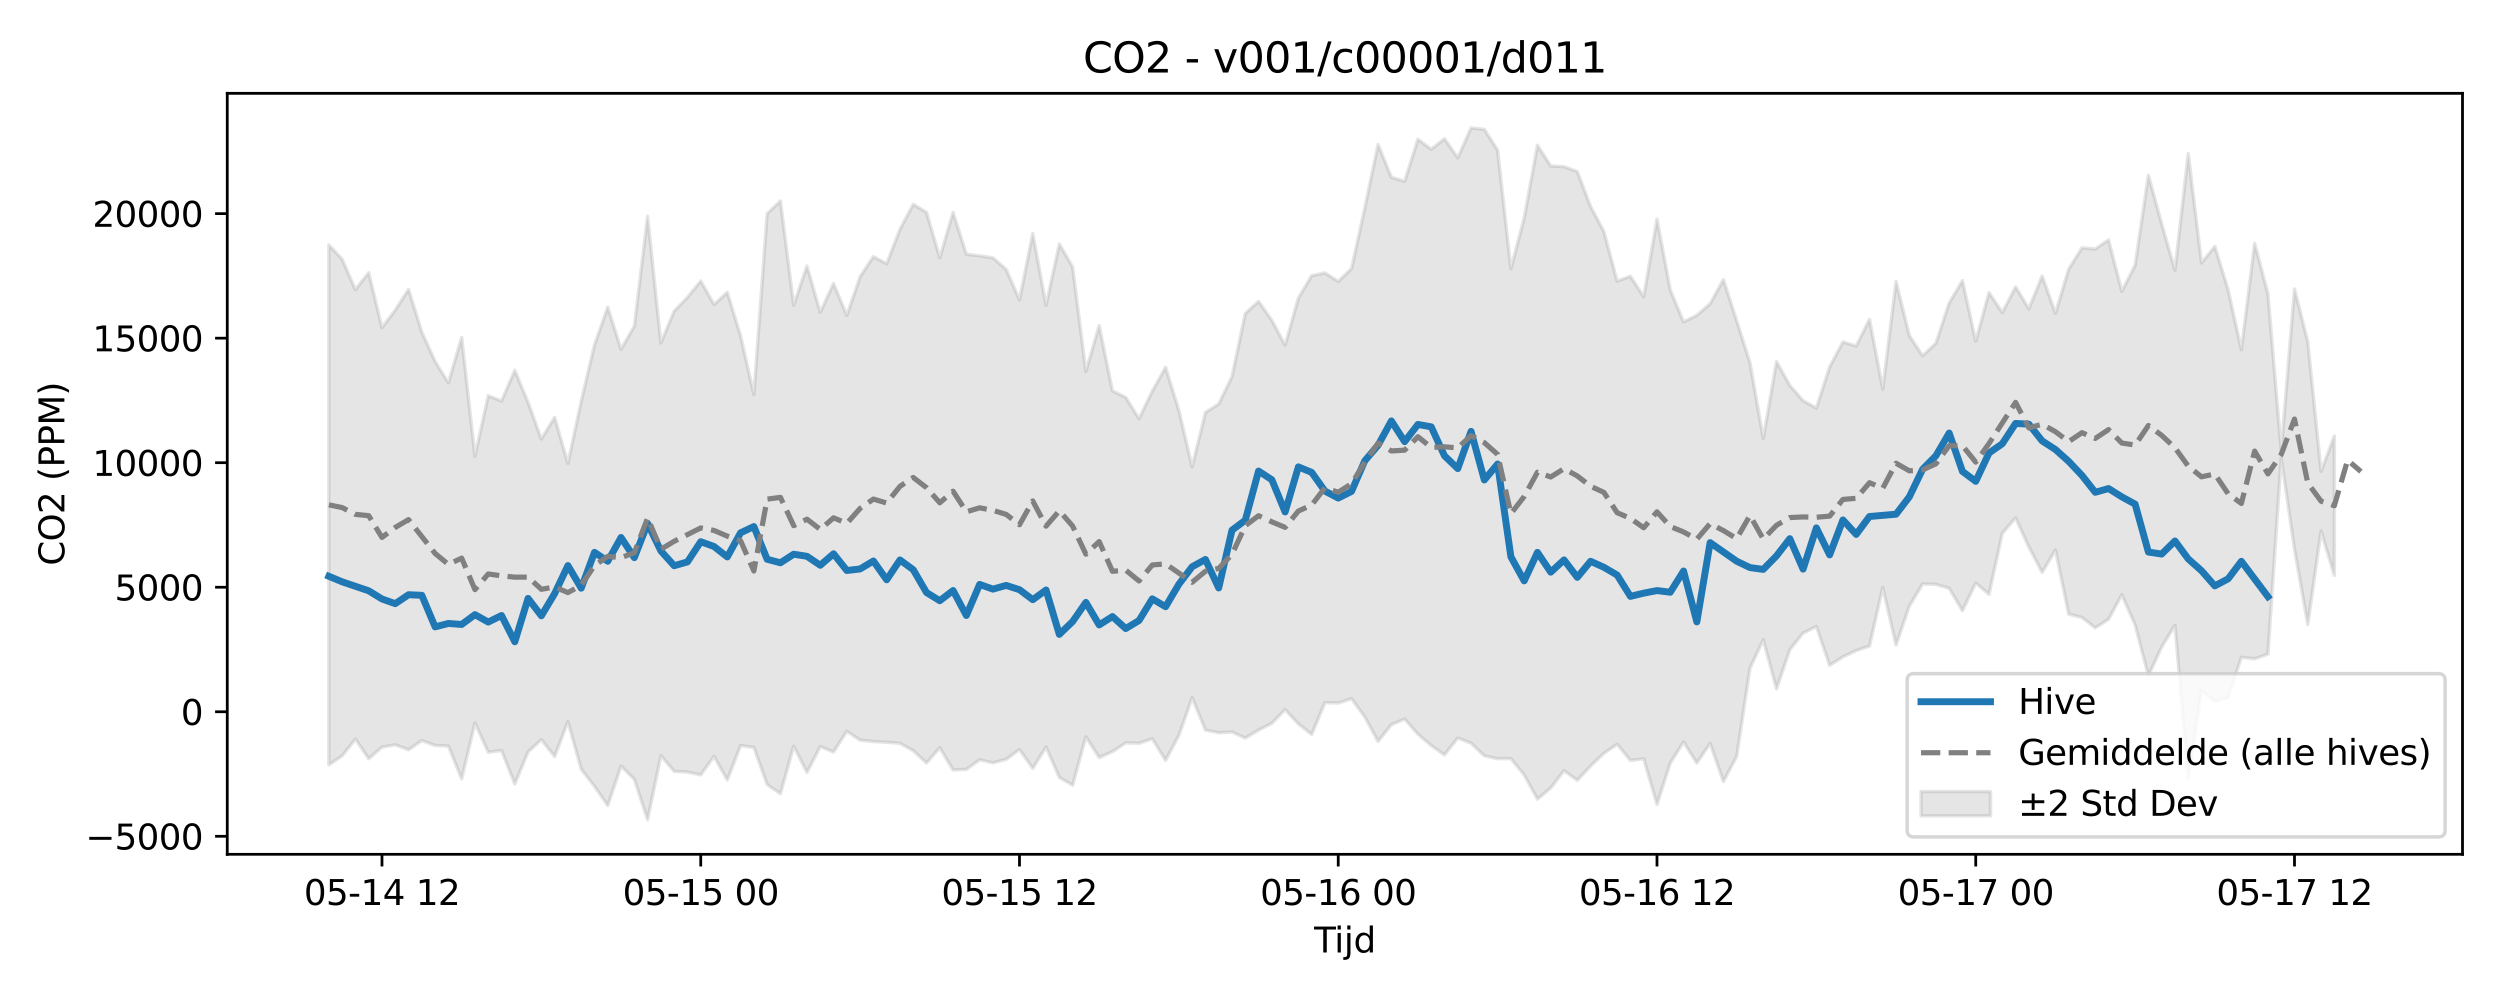 <?xml version="1.0" encoding="utf-8" standalone="no"?>
<!DOCTYPE svg PUBLIC "-//W3C//DTD SVG 1.1//EN"
  "http://www.w3.org/Graphics/SVG/1.1/DTD/svg11.dtd">
<svg xmlns:xlink="http://www.w3.org/1999/xlink" width="720pt" height="288pt" viewBox="0 0 720 288" xmlns="http://www.w3.org/2000/svg" version="1.1">
 <defs>
  <style type="text/css">*{stroke-linejoin: round; stroke-linecap: butt}</style>
 </defs>
 <g id="figure_1">
  <g id="patch_1">
   <path d="M 0 288 
L 720 288 
L 720 0 
L 0 0 
z
" style="fill: #ffffff"/>
  </g>
  <g id="axes_1">
   <g id="patch_2">
    <path d="M 65.45 246.04 
L 709.2 246.04 
L 709.2 26.88 
L 65.45 26.88 
z
" style="fill: #ffffff"/>
   </g>
   <g id="FillBetweenPolyCollection_1">
    <defs>
     <path id="m5738d45dfb" d="M 94.711 -217.484 
L 94.711 -67.719 
L 98.536 -70.3 
L 102.361 -75.153 
L 106.186 -69.49 
L 110.011 -72.833 
L 113.836 -73.496 
L 117.661 -72.071 
L 121.486 -74.712 
L 125.311 -73.316 
L 129.136 -73.139 
L 132.962 -63.67 
L 136.787 -79.808 
L 140.612 -71.37 
L 144.437 -71.847 
L 148.262 -62.222 
L 152.087 -71.43 
L 155.912 -75.004 
L 159.737 -70.126 
L 163.562 -80.148 
L 167.387 -66.465 
L 171.212 -61.518 
L 175.037 -56.016 
L 178.862 -67.358 
L 182.687 -63.566 
L 186.512 -51.922 
L 190.337 -70.375 
L 194.162 -65.839 
L 197.987 -65.643 
L 201.812 -64.826 
L 205.637 -70.174 
L 209.462 -63.376 
L 213.287 -73.263 
L 217.112 -72.746 
L 220.937 -62.05 
L 224.762 -59.396 
L 228.587 -73.09 
L 232.412 -65.553 
L 236.237 -72.99 
L 240.062 -71.408 
L 243.887 -77.386 
L 247.712 -74.839 
L 251.537 -74.431 
L 255.362 -74.228 
L 259.187 -73.925 
L 263.012 -71.822 
L 266.837 -68.265 
L 270.662 -72.653 
L 274.487 -66.238 
L 278.312 -66.418 
L 282.137 -69.169 
L 285.962 -68.306 
L 289.787 -69.302 
L 293.612 -72.132 
L 297.437 -66.703 
L 301.262 -72.861 
L 305.087 -64.097 
L 308.912 -61.862 
L 312.737 -75.792 
L 316.562 -69.828 
L 320.387 -71.517 
L 324.212 -74.045 
L 328.037 -73.94 
L 331.862 -75.235 
L 335.687 -69.012 
L 339.512 -76.202 
L 343.337 -87.072 
L 347.162 -77.752 
L 350.987 -76.963 
L 354.812 -77.187 
L 358.637 -75.434 
L 362.462 -77.743 
L 366.287 -79.683 
L 370.112 -83.624 
L 373.937 -79.524 
L 377.762 -76.484 
L 381.587 -85.646 
L 385.412 -85.521 
L 389.238 -86.777 
L 393.063 -81.529 
L 396.888 -74.449 
L 400.713 -79.289 
L 404.538 -80.915 
L 408.363 -76.555 
L 412.188 -73.286 
L 416.013 -70.595 
L 419.838 -75.454 
L 423.663 -73.965 
L 427.488 -70.311 
L 431.313 -69.505 
L 435.138 -69.524 
L 438.963 -64.808 
L 442.788 -57.842 
L 446.613 -61.063 
L 450.438 -66.044 
L 454.263 -63.276 
L 458.088 -67.404 
L 461.913 -71.04 
L 465.738 -73.646 
L 469.563 -68.979 
L 473.388 -69.474 
L 477.213 -56.308 
L 481.038 -68.233 
L 484.863 -74.312 
L 488.688 -68.246 
L 492.513 -73.902 
L 496.338 -62.924 
L 500.163 -70.121 
L 503.988 -95.517 
L 507.813 -103.771 
L 511.638 -89.599 
L 515.463 -100.86 
L 519.288 -105.647 
L 523.113 -107.594 
L 526.938 -96.389 
L 530.763 -98.827 
L 534.588 -100.634 
L 538.413 -101.928 
L 542.238 -118.801 
L 546.063 -102.253 
L 549.888 -113.442 
L 553.713 -119.812 
L 557.538 -119.701 
L 561.363 -118.579 
L 565.188 -112.114 
L 569.013 -120.1 
L 572.838 -116.815 
L 576.663 -134.402 
L 580.488 -138.836 
L 584.313 -130.461 
L 588.138 -123.151 
L 591.963 -129.571 
L 595.788 -111.133 
L 599.613 -110.174 
L 603.438 -107.184 
L 607.263 -109.648 
L 611.088 -116.718 
L 614.913 -108.03 
L 618.738 -93.376 
L 622.563 -101.662 
L 626.388 -107.893 
L 630.213 -63.744 
L 634.038 -89.079 
L 637.863 -85.968 
L 641.688 -87.015 
L 645.514 -98.702 
L 649.339 -98.279 
L 653.164 -99.632 
L 656.989 -156.094 
L 660.814 -129.819 
L 664.639 -108.152 
L 668.464 -135.073 
L 672.289 -122.275 
L 672.289 -162.425 
L 672.289 -162.425 
L 668.464 -152.25 
L 664.639 -189.584 
L 660.814 -204.785 
L 656.989 -158.123 
L 653.164 -203.417 
L 649.339 -217.888 
L 645.514 -187.303 
L 641.688 -204.616 
L 637.863 -217.02 
L 634.038 -212.27 
L 630.213 -243.749 
L 626.388 -210.196 
L 622.563 -223.555 
L 618.738 -237.526 
L 614.913 -211.611 
L 611.088 -204.088 
L 607.263 -218.904 
L 603.438 -216.289 
L 599.613 -216.607 
L 595.788 -210.497 
L 591.963 -197.783 
L 588.138 -208.51 
L 584.313 -199.062 
L 580.488 -205.387 
L 576.663 -197.98 
L 572.838 -203.743 
L 569.013 -189.713 
L 565.188 -207.173 
L 561.363 -200.736 
L 557.538 -189.141 
L 553.713 -185.522 
L 549.888 -191.37 
L 546.063 -206.918 
L 542.238 -175.982 
L 538.413 -196.033 
L 534.588 -188.337 
L 530.763 -189.512 
L 526.938 -182.314 
L 523.113 -170.478 
L 519.288 -172.599 
L 515.463 -177.018 
L 511.638 -183.851 
L 507.813 -161.713 
L 503.988 -183.57 
L 500.163 -195.626 
L 496.338 -207.461 
L 492.513 -200.502 
L 488.688 -197.186 
L 484.863 -195.291 
L 481.038 -204.503 
L 477.213 -224.881 
L 473.388 -202.535 
L 469.563 -208.434 
L 465.738 -207.035 
L 461.913 -221.353 
L 458.088 -228.522 
L 454.263 -238.578 
L 450.438 -239.986 
L 446.613 -240.192 
L 442.788 -246.159 
L 438.963 -225.201 
L 435.138 -210.596 
L 431.313 -244.747 
L 427.488 -250.734 
L 423.663 -251.158 
L 419.838 -242.551 
L 416.013 -248.047 
L 412.188 -244.994 
L 408.363 -247.901 
L 404.538 -235.784 
L 400.713 -236.961 
L 396.888 -246.359 
L 393.063 -228.104 
L 389.238 -210.613 
L 385.412 -206.952 
L 381.587 -209.394 
L 377.762 -208.617 
L 373.937 -202.129 
L 370.112 -188.618 
L 366.287 -195.745 
L 362.462 -201.209 
L 358.637 -197.718 
L 354.812 -179.487 
L 350.987 -171.655 
L 347.162 -169.2 
L 343.337 -153.536 
L 339.512 -169.801 
L 335.687 -182.22 
L 331.862 -175.342 
L 328.037 -167.423 
L 324.212 -173.556 
L 320.387 -175.422 
L 316.562 -194.235 
L 312.737 -181.004 
L 308.912 -211.136 
L 305.087 -217.717 
L 301.262 -200.076 
L 297.437 -220.736 
L 293.612 -201.631 
L 289.787 -210.402 
L 285.962 -213.745 
L 282.137 -214.321 
L 278.312 -214.778 
L 274.487 -226.817 
L 270.662 -213.743 
L 266.837 -226.844 
L 263.012 -229.158 
L 259.187 -221.926 
L 255.362 -212.033 
L 251.537 -214.105 
L 247.712 -208.302 
L 243.887 -197.178 
L 240.062 -206.328 
L 236.237 -198.048 
L 232.412 -211.383 
L 228.587 -200.125 
L 224.762 -230.116 
L 220.937 -226.444 
L 217.112 -174.367 
L 213.287 -191.289 
L 209.462 -203.805 
L 205.637 -200.29 
L 201.812 -207.072 
L 197.987 -202.358 
L 194.162 -198.39 
L 190.337 -189.245 
L 186.512 -225.744 
L 182.687 -194.085 
L 178.862 -187.406 
L 175.037 -199.525 
L 171.212 -188.665 
L 167.387 -172.435 
L 163.562 -154.523 
L 159.737 -167.793 
L 155.912 -161.553 
L 152.087 -172.149 
L 148.262 -181.331 
L 144.437 -172.491 
L 140.612 -174.036 
L 136.787 -156.578 
L 132.962 -190.845 
L 129.136 -177.748 
L 125.311 -183.89 
L 121.486 -192.369 
L 117.661 -204.636 
L 113.836 -198.715 
L 110.011 -193.614 
L 106.186 -209.475 
L 102.361 -204.58 
L 98.536 -213.331 
L 94.711 -217.484 
z
" style="stroke: #808080; stroke-opacity: 0.2"/>
    </defs>
    <g clip-path="url(#p4e505023a9)">
     <use xlink:href="#m5738d45dfb" x="0" y="288" style="fill: #808080; fill-opacity: 0.2; stroke: #808080; stroke-opacity: 0.2"/>
    </g>
   </g>
   <g id="matplotlib.axis_1">
    <g id="xtick_1">
     <g id="line2d_1">
      <defs>
       <path id="m6d767b3d61" d="M 0 0 
L 0 3.5 
" style="stroke: #000000; stroke-width: 0.8"/>
      </defs>
      <g>
       <use xlink:href="#m6d767b3d61" x="110.011" y="246.04" style="stroke: #000000; stroke-width: 0.8"/>
      </g>
     </g>
     <g id="text_1">
      <!-- 05-14 12 -->
      <g transform="translate(87.531 260.638) scale(0.1 -0.1)">
       <defs>
        <path id="DejaVuSans-30" d="M 2034 4250 
Q 1547 4250 1301 3770 
Q 1056 3291 1056 2328 
Q 1056 1369 1301 889 
Q 1547 409 2034 409 
Q 2525 409 2770 889 
Q 3016 1369 3016 2328 
Q 3016 3291 2770 3770 
Q 2525 4250 2034 4250 
z
M 2034 4750 
Q 2819 4750 3233 4129 
Q 3647 3509 3647 2328 
Q 3647 1150 3233 529 
Q 2819 -91 2034 -91 
Q 1250 -91 836 529 
Q 422 1150 422 2328 
Q 422 3509 836 4129 
Q 1250 4750 2034 4750 
z
" transform="scale(0.016)"/>
        <path id="DejaVuSans-35" d="M 691 4666 
L 3169 4666 
L 3169 4134 
L 1269 4134 
L 1269 2991 
Q 1406 3038 1543 3061 
Q 1681 3084 1819 3084 
Q 2600 3084 3056 2656 
Q 3513 2228 3513 1497 
Q 3513 744 3044 326 
Q 2575 -91 1722 -91 
Q 1428 -91 1123 -41 
Q 819 9 494 109 
L 494 744 
Q 775 591 1075 516 
Q 1375 441 1709 441 
Q 2250 441 2565 725 
Q 2881 1009 2881 1497 
Q 2881 1984 2565 2268 
Q 2250 2553 1709 2553 
Q 1456 2553 1204 2497 
Q 953 2441 691 2322 
L 691 4666 
z
" transform="scale(0.016)"/>
        <path id="DejaVuSans-2d" d="M 313 2009 
L 1997 2009 
L 1997 1497 
L 313 1497 
L 313 2009 
z
" transform="scale(0.016)"/>
        <path id="DejaVuSans-31" d="M 794 531 
L 1825 531 
L 1825 4091 
L 703 3866 
L 703 4441 
L 1819 4666 
L 2450 4666 
L 2450 531 
L 3481 531 
L 3481 0 
L 794 0 
L 794 531 
z
" transform="scale(0.016)"/>
        <path id="DejaVuSans-34" d="M 2419 4116 
L 825 1625 
L 2419 1625 
L 2419 4116 
z
M 2253 4666 
L 3047 4666 
L 3047 1625 
L 3713 1625 
L 3713 1100 
L 3047 1100 
L 3047 0 
L 2419 0 
L 2419 1100 
L 313 1100 
L 313 1709 
L 2253 4666 
z
" transform="scale(0.016)"/>
        <path id="DejaVuSans-20" transform="scale(0.016)"/>
        <path id="DejaVuSans-32" d="M 1228 531 
L 3431 531 
L 3431 0 
L 469 0 
L 469 531 
Q 828 903 1448 1529 
Q 2069 2156 2228 2338 
Q 2531 2678 2651 2914 
Q 2772 3150 2772 3378 
Q 2772 3750 2511 3984 
Q 2250 4219 1831 4219 
Q 1534 4219 1204 4116 
Q 875 4013 500 3803 
L 500 4441 
Q 881 4594 1212 4672 
Q 1544 4750 1819 4750 
Q 2544 4750 2975 4387 
Q 3406 4025 3406 3419 
Q 3406 3131 3298 2873 
Q 3191 2616 2906 2266 
Q 2828 2175 2409 1742 
Q 1991 1309 1228 531 
z
" transform="scale(0.016)"/>
       </defs>
       <use xlink:href="#DejaVuSans-30"/>
       <use xlink:href="#DejaVuSans-35" transform="translate(63.623 0)"/>
       <use xlink:href="#DejaVuSans-2d" transform="translate(127.246 0)"/>
       <use xlink:href="#DejaVuSans-31" transform="translate(163.33 0)"/>
       <use xlink:href="#DejaVuSans-34" transform="translate(226.953 0)"/>
       <use xlink:href="#DejaVuSans-20" transform="translate(290.576 0)"/>
       <use xlink:href="#DejaVuSans-31" transform="translate(322.363 0)"/>
       <use xlink:href="#DejaVuSans-32" transform="translate(385.986 0)"/>
      </g>
     </g>
    </g>
    <g id="xtick_2">
     <g id="line2d_2">
      <g>
       <use xlink:href="#m6d767b3d61" x="201.812" y="246.04" style="stroke: #000000; stroke-width: 0.8"/>
      </g>
     </g>
     <g id="text_2">
      <!-- 05-15 00 -->
      <g transform="translate(179.331 260.638) scale(0.1 -0.1)">
       <use xlink:href="#DejaVuSans-30"/>
       <use xlink:href="#DejaVuSans-35" transform="translate(63.623 0)"/>
       <use xlink:href="#DejaVuSans-2d" transform="translate(127.246 0)"/>
       <use xlink:href="#DejaVuSans-31" transform="translate(163.33 0)"/>
       <use xlink:href="#DejaVuSans-35" transform="translate(226.953 0)"/>
       <use xlink:href="#DejaVuSans-20" transform="translate(290.576 0)"/>
       <use xlink:href="#DejaVuSans-30" transform="translate(322.363 0)"/>
       <use xlink:href="#DejaVuSans-30" transform="translate(385.986 0)"/>
      </g>
     </g>
    </g>
    <g id="xtick_3">
     <g id="line2d_3">
      <g>
       <use xlink:href="#m6d767b3d61" x="293.612" y="246.04" style="stroke: #000000; stroke-width: 0.8"/>
      </g>
     </g>
     <g id="text_3">
      <!-- 05-15 12 -->
      <g transform="translate(271.132 260.638) scale(0.1 -0.1)">
       <use xlink:href="#DejaVuSans-30"/>
       <use xlink:href="#DejaVuSans-35" transform="translate(63.623 0)"/>
       <use xlink:href="#DejaVuSans-2d" transform="translate(127.246 0)"/>
       <use xlink:href="#DejaVuSans-31" transform="translate(163.33 0)"/>
       <use xlink:href="#DejaVuSans-35" transform="translate(226.953 0)"/>
       <use xlink:href="#DejaVuSans-20" transform="translate(290.576 0)"/>
       <use xlink:href="#DejaVuSans-31" transform="translate(322.363 0)"/>
       <use xlink:href="#DejaVuSans-32" transform="translate(385.986 0)"/>
      </g>
     </g>
    </g>
    <g id="xtick_4">
     <g id="line2d_4">
      <g>
       <use xlink:href="#m6d767b3d61" x="385.412" y="246.04" style="stroke: #000000; stroke-width: 0.8"/>
      </g>
     </g>
     <g id="text_4">
      <!-- 05-16 00 -->
      <g transform="translate(362.932 260.638) scale(0.1 -0.1)">
       <defs>
        <path id="DejaVuSans-36" d="M 2113 2584 
Q 1688 2584 1439 2293 
Q 1191 2003 1191 1497 
Q 1191 994 1439 701 
Q 1688 409 2113 409 
Q 2538 409 2786 701 
Q 3034 994 3034 1497 
Q 3034 2003 2786 2293 
Q 2538 2584 2113 2584 
z
M 3366 4563 
L 3366 3988 
Q 3128 4100 2886 4159 
Q 2644 4219 2406 4219 
Q 1781 4219 1451 3797 
Q 1122 3375 1075 2522 
Q 1259 2794 1537 2939 
Q 1816 3084 2150 3084 
Q 2853 3084 3261 2657 
Q 3669 2231 3669 1497 
Q 3669 778 3244 343 
Q 2819 -91 2113 -91 
Q 1303 -91 875 529 
Q 447 1150 447 2328 
Q 447 3434 972 4092 
Q 1497 4750 2381 4750 
Q 2619 4750 2861 4703 
Q 3103 4656 3366 4563 
z
" transform="scale(0.016)"/>
       </defs>
       <use xlink:href="#DejaVuSans-30"/>
       <use xlink:href="#DejaVuSans-35" transform="translate(63.623 0)"/>
       <use xlink:href="#DejaVuSans-2d" transform="translate(127.246 0)"/>
       <use xlink:href="#DejaVuSans-31" transform="translate(163.33 0)"/>
       <use xlink:href="#DejaVuSans-36" transform="translate(226.953 0)"/>
       <use xlink:href="#DejaVuSans-20" transform="translate(290.576 0)"/>
       <use xlink:href="#DejaVuSans-30" transform="translate(322.363 0)"/>
       <use xlink:href="#DejaVuSans-30" transform="translate(385.986 0)"/>
      </g>
     </g>
    </g>
    <g id="xtick_5">
     <g id="line2d_5">
      <g>
       <use xlink:href="#m6d767b3d61" x="477.213" y="246.04" style="stroke: #000000; stroke-width: 0.8"/>
      </g>
     </g>
     <g id="text_5">
      <!-- 05-16 12 -->
      <g transform="translate(454.732 260.638) scale(0.1 -0.1)">
       <use xlink:href="#DejaVuSans-30"/>
       <use xlink:href="#DejaVuSans-35" transform="translate(63.623 0)"/>
       <use xlink:href="#DejaVuSans-2d" transform="translate(127.246 0)"/>
       <use xlink:href="#DejaVuSans-31" transform="translate(163.33 0)"/>
       <use xlink:href="#DejaVuSans-36" transform="translate(226.953 0)"/>
       <use xlink:href="#DejaVuSans-20" transform="translate(290.576 0)"/>
       <use xlink:href="#DejaVuSans-31" transform="translate(322.363 0)"/>
       <use xlink:href="#DejaVuSans-32" transform="translate(385.986 0)"/>
      </g>
     </g>
    </g>
    <g id="xtick_6">
     <g id="line2d_6">
      <g>
       <use xlink:href="#m6d767b3d61" x="569.013" y="246.04" style="stroke: #000000; stroke-width: 0.8"/>
      </g>
     </g>
     <g id="text_6">
      <!-- 05-17 00 -->
      <g transform="translate(546.533 260.638) scale(0.1 -0.1)">
       <defs>
        <path id="DejaVuSans-37" d="M 525 4666 
L 3525 4666 
L 3525 4397 
L 1831 0 
L 1172 0 
L 2766 4134 
L 525 4134 
L 525 4666 
z
" transform="scale(0.016)"/>
       </defs>
       <use xlink:href="#DejaVuSans-30"/>
       <use xlink:href="#DejaVuSans-35" transform="translate(63.623 0)"/>
       <use xlink:href="#DejaVuSans-2d" transform="translate(127.246 0)"/>
       <use xlink:href="#DejaVuSans-31" transform="translate(163.33 0)"/>
       <use xlink:href="#DejaVuSans-37" transform="translate(226.953 0)"/>
       <use xlink:href="#DejaVuSans-20" transform="translate(290.576 0)"/>
       <use xlink:href="#DejaVuSans-30" transform="translate(322.363 0)"/>
       <use xlink:href="#DejaVuSans-30" transform="translate(385.986 0)"/>
      </g>
     </g>
    </g>
    <g id="xtick_7">
     <g id="line2d_7">
      <g>
       <use xlink:href="#m6d767b3d61" x="660.814" y="246.04" style="stroke: #000000; stroke-width: 0.8"/>
      </g>
     </g>
     <g id="text_7">
      <!-- 05-17 12 -->
      <g transform="translate(638.333 260.638) scale(0.1 -0.1)">
       <use xlink:href="#DejaVuSans-30"/>
       <use xlink:href="#DejaVuSans-35" transform="translate(63.623 0)"/>
       <use xlink:href="#DejaVuSans-2d" transform="translate(127.246 0)"/>
       <use xlink:href="#DejaVuSans-31" transform="translate(163.33 0)"/>
       <use xlink:href="#DejaVuSans-37" transform="translate(226.953 0)"/>
       <use xlink:href="#DejaVuSans-20" transform="translate(290.576 0)"/>
       <use xlink:href="#DejaVuSans-31" transform="translate(322.363 0)"/>
       <use xlink:href="#DejaVuSans-32" transform="translate(385.986 0)"/>
      </g>
     </g>
    </g>
    <g id="text_8">
     <!-- Tijd -->
     <g transform="translate(378.475 274.317) scale(0.1 -0.1)">
      <defs>
       <path id="DejaVuSans-54" d="M -19 4666 
L 3928 4666 
L 3928 4134 
L 2272 4134 
L 2272 0 
L 1638 0 
L 1638 4134 
L -19 4134 
L -19 4666 
z
" transform="scale(0.016)"/>
       <path id="DejaVuSans-69" d="M 603 3500 
L 1178 3500 
L 1178 0 
L 603 0 
L 603 3500 
z
M 603 4863 
L 1178 4863 
L 1178 4134 
L 603 4134 
L 603 4863 
z
" transform="scale(0.016)"/>
       <path id="DejaVuSans-6a" d="M 603 3500 
L 1178 3500 
L 1178 -63 
Q 1178 -731 923 -1031 
Q 669 -1331 103 -1331 
L -116 -1331 
L -116 -844 
L 38 -844 
Q 366 -844 484 -692 
Q 603 -541 603 -63 
L 603 3500 
z
M 603 4863 
L 1178 4863 
L 1178 4134 
L 603 4134 
L 603 4863 
z
" transform="scale(0.016)"/>
       <path id="DejaVuSans-64" d="M 2906 2969 
L 2906 4863 
L 3481 4863 
L 3481 0 
L 2906 0 
L 2906 525 
Q 2725 213 2448 61 
Q 2172 -91 1784 -91 
Q 1150 -91 751 415 
Q 353 922 353 1747 
Q 353 2572 751 3078 
Q 1150 3584 1784 3584 
Q 2172 3584 2448 3432 
Q 2725 3281 2906 2969 
z
M 947 1747 
Q 947 1113 1208 752 
Q 1469 391 1925 391 
Q 2381 391 2643 752 
Q 2906 1113 2906 1747 
Q 2906 2381 2643 2742 
Q 2381 3103 1925 3103 
Q 1469 3103 1208 2742 
Q 947 2381 947 1747 
z
" transform="scale(0.016)"/>
      </defs>
      <use xlink:href="#DejaVuSans-54"/>
      <use xlink:href="#DejaVuSans-69" transform="translate(57.959 0)"/>
      <use xlink:href="#DejaVuSans-6a" transform="translate(85.742 0)"/>
      <use xlink:href="#DejaVuSans-64" transform="translate(113.525 0)"/>
     </g>
    </g>
   </g>
   <g id="matplotlib.axis_2">
    <g id="ytick_1">
     <g id="line2d_8">
      <defs>
       <path id="mc99d88da2b" d="M 0 0 
L -3.5 0 
" style="stroke: #000000; stroke-width: 0.8"/>
      </defs>
      <g>
       <use xlink:href="#mc99d88da2b" x="65.45" y="240.855" style="stroke: #000000; stroke-width: 0.8"/>
      </g>
     </g>
     <g id="text_9">
      <!-- −5000 -->
      <g transform="translate(24.62 244.654) scale(0.1 -0.1)">
       <defs>
        <path id="DejaVuSans-2212" d="M 678 2272 
L 4684 2272 
L 4684 1741 
L 678 1741 
L 678 2272 
z
" transform="scale(0.016)"/>
       </defs>
       <use xlink:href="#DejaVuSans-2212"/>
       <use xlink:href="#DejaVuSans-35" transform="translate(83.789 0)"/>
       <use xlink:href="#DejaVuSans-30" transform="translate(147.412 0)"/>
       <use xlink:href="#DejaVuSans-30" transform="translate(211.035 0)"/>
       <use xlink:href="#DejaVuSans-30" transform="translate(274.658 0)"/>
      </g>
     </g>
    </g>
    <g id="ytick_2">
     <g id="line2d_9">
      <g>
       <use xlink:href="#mc99d88da2b" x="65.45" y="204.989" style="stroke: #000000; stroke-width: 0.8"/>
      </g>
     </g>
     <g id="text_10">
      <!-- 0 -->
      <g transform="translate(52.087 208.788) scale(0.1 -0.1)">
       <use xlink:href="#DejaVuSans-30"/>
      </g>
     </g>
    </g>
    <g id="ytick_3">
     <g id="line2d_10">
      <g>
       <use xlink:href="#mc99d88da2b" x="65.45" y="169.124" style="stroke: #000000; stroke-width: 0.8"/>
      </g>
     </g>
     <g id="text_11">
      <!-- 5000 -->
      <g transform="translate(33 172.923) scale(0.1 -0.1)">
       <use xlink:href="#DejaVuSans-35"/>
       <use xlink:href="#DejaVuSans-30" transform="translate(63.623 0)"/>
       <use xlink:href="#DejaVuSans-30" transform="translate(127.246 0)"/>
       <use xlink:href="#DejaVuSans-30" transform="translate(190.869 0)"/>
      </g>
     </g>
    </g>
    <g id="ytick_4">
     <g id="line2d_11">
      <g>
       <use xlink:href="#mc99d88da2b" x="65.45" y="133.259" style="stroke: #000000; stroke-width: 0.8"/>
      </g>
     </g>
     <g id="text_12">
      <!-- 10000 -->
      <g transform="translate(26.637 137.058) scale(0.1 -0.1)">
       <use xlink:href="#DejaVuSans-31"/>
       <use xlink:href="#DejaVuSans-30" transform="translate(63.623 0)"/>
       <use xlink:href="#DejaVuSans-30" transform="translate(127.246 0)"/>
       <use xlink:href="#DejaVuSans-30" transform="translate(190.869 0)"/>
       <use xlink:href="#DejaVuSans-30" transform="translate(254.492 0)"/>
      </g>
     </g>
    </g>
    <g id="ytick_5">
     <g id="line2d_12">
      <g>
       <use xlink:href="#mc99d88da2b" x="65.45" y="97.393" style="stroke: #000000; stroke-width: 0.8"/>
      </g>
     </g>
     <g id="text_13">
      <!-- 15000 -->
      <g transform="translate(26.637 101.192) scale(0.1 -0.1)">
       <use xlink:href="#DejaVuSans-31"/>
       <use xlink:href="#DejaVuSans-35" transform="translate(63.623 0)"/>
       <use xlink:href="#DejaVuSans-30" transform="translate(127.246 0)"/>
       <use xlink:href="#DejaVuSans-30" transform="translate(190.869 0)"/>
       <use xlink:href="#DejaVuSans-30" transform="translate(254.492 0)"/>
      </g>
     </g>
    </g>
    <g id="ytick_6">
     <g id="line2d_13">
      <g>
       <use xlink:href="#mc99d88da2b" x="65.45" y="61.528" style="stroke: #000000; stroke-width: 0.8"/>
      </g>
     </g>
     <g id="text_14">
      <!-- 20000 -->
      <g transform="translate(26.637 65.327) scale(0.1 -0.1)">
       <use xlink:href="#DejaVuSans-32"/>
       <use xlink:href="#DejaVuSans-30" transform="translate(63.623 0)"/>
       <use xlink:href="#DejaVuSans-30" transform="translate(127.246 0)"/>
       <use xlink:href="#DejaVuSans-30" transform="translate(190.869 0)"/>
       <use xlink:href="#DejaVuSans-30" transform="translate(254.492 0)"/>
      </g>
     </g>
    </g>
    <g id="text_15">
     <!-- CO2 (PPM) -->
     <g transform="translate(18.541 162.903) rotate(-90) scale(0.1 -0.1)">
      <defs>
       <path id="DejaVuSans-43" d="M 4122 4306 
L 4122 3641 
Q 3803 3938 3442 4084 
Q 3081 4231 2675 4231 
Q 1875 4231 1450 3742 
Q 1025 3253 1025 2328 
Q 1025 1406 1450 917 
Q 1875 428 2675 428 
Q 3081 428 3442 575 
Q 3803 722 4122 1019 
L 4122 359 
Q 3791 134 3420 21 
Q 3050 -91 2638 -91 
Q 1578 -91 968 557 
Q 359 1206 359 2328 
Q 359 3453 968 4101 
Q 1578 4750 2638 4750 
Q 3056 4750 3426 4639 
Q 3797 4528 4122 4306 
z
" transform="scale(0.016)"/>
       <path id="DejaVuSans-4f" d="M 2522 4238 
Q 1834 4238 1429 3725 
Q 1025 3213 1025 2328 
Q 1025 1447 1429 934 
Q 1834 422 2522 422 
Q 3209 422 3611 934 
Q 4013 1447 4013 2328 
Q 4013 3213 3611 3725 
Q 3209 4238 2522 4238 
z
M 2522 4750 
Q 3503 4750 4090 4092 
Q 4678 3434 4678 2328 
Q 4678 1225 4090 567 
Q 3503 -91 2522 -91 
Q 1538 -91 948 565 
Q 359 1222 359 2328 
Q 359 3434 948 4092 
Q 1538 4750 2522 4750 
z
" transform="scale(0.016)"/>
       <path id="DejaVuSans-28" d="M 1984 4856 
Q 1566 4138 1362 3434 
Q 1159 2731 1159 2009 
Q 1159 1288 1364 580 
Q 1569 -128 1984 -844 
L 1484 -844 
Q 1016 -109 783 600 
Q 550 1309 550 2009 
Q 550 2706 781 3412 
Q 1013 4119 1484 4856 
L 1984 4856 
z
" transform="scale(0.016)"/>
       <path id="DejaVuSans-50" d="M 1259 4147 
L 1259 2394 
L 2053 2394 
Q 2494 2394 2734 2622 
Q 2975 2850 2975 3272 
Q 2975 3691 2734 3919 
Q 2494 4147 2053 4147 
L 1259 4147 
z
M 628 4666 
L 2053 4666 
Q 2838 4666 3239 4311 
Q 3641 3956 3641 3272 
Q 3641 2581 3239 2228 
Q 2838 1875 2053 1875 
L 1259 1875 
L 1259 0 
L 628 0 
L 628 4666 
z
" transform="scale(0.016)"/>
       <path id="DejaVuSans-4d" d="M 628 4666 
L 1569 4666 
L 2759 1491 
L 3956 4666 
L 4897 4666 
L 4897 0 
L 4281 0 
L 4281 4097 
L 3078 897 
L 2444 897 
L 1241 4097 
L 1241 0 
L 628 0 
L 628 4666 
z
" transform="scale(0.016)"/>
       <path id="DejaVuSans-29" d="M 513 4856 
L 1013 4856 
Q 1481 4119 1714 3412 
Q 1947 2706 1947 2009 
Q 1947 1309 1714 600 
Q 1481 -109 1013 -844 
L 513 -844 
Q 928 -128 1133 580 
Q 1338 1288 1338 2009 
Q 1338 2731 1133 3434 
Q 928 4138 513 4856 
z
" transform="scale(0.016)"/>
      </defs>
      <use xlink:href="#DejaVuSans-43"/>
      <use xlink:href="#DejaVuSans-4f" transform="translate(69.824 0)"/>
      <use xlink:href="#DejaVuSans-32" transform="translate(148.535 0)"/>
      <use xlink:href="#DejaVuSans-20" transform="translate(212.158 0)"/>
      <use xlink:href="#DejaVuSans-28" transform="translate(243.945 0)"/>
      <use xlink:href="#DejaVuSans-50" transform="translate(282.959 0)"/>
      <use xlink:href="#DejaVuSans-50" transform="translate(343.262 0)"/>
      <use xlink:href="#DejaVuSans-4d" transform="translate(403.564 0)"/>
      <use xlink:href="#DejaVuSans-29" transform="translate(489.844 0)"/>
     </g>
    </g>
   </g>
   <g id="line2d_14">
    <path d="M 94.711 165.968 
L 98.536 167.56 
L 106.186 170.15 
L 110.011 172.505 
L 113.836 173.855 
L 117.661 171.281 
L 121.486 171.45 
L 125.311 180.541 
L 129.136 179.557 
L 132.962 179.844 
L 136.787 177.017 
L 140.612 179.157 
L 144.437 177.269 
L 148.262 184.826 
L 152.087 172.345 
L 155.912 177.349 
L 159.737 170.96 
L 163.562 162.886 
L 167.387 169.396 
L 171.212 159.079 
L 175.037 161.638 
L 178.862 154.797 
L 182.687 160.597 
L 186.512 150.773 
L 190.337 158.668 
L 194.162 162.929 
L 197.987 161.831 
L 201.812 156.011 
L 205.637 157.394 
L 209.462 160.394 
L 213.287 153.446 
L 217.112 151.648 
L 220.937 161.073 
L 224.762 162.082 
L 228.587 159.615 
L 232.412 160.215 
L 236.237 162.8 
L 240.062 159.49 
L 243.887 164.306 
L 247.712 163.861 
L 251.537 161.568 
L 255.362 166.979 
L 259.187 161.269 
L 263.012 164.076 
L 266.837 170.654 
L 270.662 173.008 
L 274.487 170.068 
L 278.312 177.258 
L 282.137 168.313 
L 285.962 169.664 
L 289.787 168.6 
L 293.612 169.834 
L 297.437 172.707 
L 301.262 169.927 
L 305.087 182.7 
L 308.912 179.011 
L 312.737 173.492 
L 316.562 179.984 
L 320.387 177.569 
L 324.212 181.024 
L 328.037 178.707 
L 331.862 172.47 
L 335.687 174.73 
L 339.512 168.263 
L 343.337 163.22 
L 347.162 161.133 
L 350.987 169.329 
L 354.812 152.698 
L 358.637 149.826 
L 362.462 135.666 
L 366.287 138.158 
L 370.112 147.437 
L 373.937 134.466 
L 377.762 136.046 
L 381.587 141.433 
L 385.412 143.442 
L 389.238 141.524 
L 393.063 132.706 
L 396.888 128.23 
L 400.713 121.229 
L 404.538 127.193 
L 408.363 122.238 
L 412.188 122.929 
L 416.013 131.272 
L 419.838 134.954 
L 423.663 124.242 
L 427.488 138.227 
L 431.313 133.642 
L 435.138 160.361 
L 438.963 167.288 
L 442.788 159.091 
L 446.613 164.782 
L 450.438 161.255 
L 454.263 166.269 
L 458.088 161.652 
L 461.913 163.376 
L 465.738 165.614 
L 469.563 171.754 
L 473.388 170.829 
L 477.213 170.081 
L 481.038 170.563 
L 484.863 164.459 
L 488.688 179.098 
L 492.513 156.279 
L 500.163 161.628 
L 503.988 163.464 
L 507.813 163.984 
L 511.638 160.089 
L 515.463 155.14 
L 519.288 163.902 
L 523.113 152.038 
L 526.938 159.802 
L 530.763 149.747 
L 534.588 153.903 
L 538.413 148.757 
L 546.063 148.09 
L 549.888 143.09 
L 553.713 135.14 
L 557.538 131.262 
L 561.363 124.723 
L 565.188 135.769 
L 569.013 138.617 
L 572.838 130.466 
L 576.663 127.795 
L 580.488 121.949 
L 584.313 122.169 
L 588.138 126.984 
L 591.963 129.462 
L 595.788 132.882 
L 599.613 136.935 
L 603.438 141.778 
L 607.263 140.702 
L 611.088 143.1 
L 614.913 145.191 
L 618.738 158.992 
L 622.563 159.567 
L 626.388 155.803 
L 630.213 160.972 
L 634.038 164.368 
L 637.863 168.732 
L 641.688 166.714 
L 645.514 161.664 
L 653.164 171.835 
L 653.164 171.835 
" clip-path="url(#p4e505023a9)" style="fill: none; stroke: #1f77b4; stroke-width: 2; stroke-linecap: square"/>
   </g>
   <g id="line2d_15">
    <path d="M 94.711 145.398 
L 98.536 146.184 
L 102.361 148.134 
L 106.186 148.518 
L 110.011 154.777 
L 113.836 151.894 
L 117.661 149.646 
L 125.311 159.397 
L 129.136 162.557 
L 132.962 160.742 
L 136.787 169.807 
L 140.612 165.297 
L 144.437 165.831 
L 148.262 166.223 
L 152.087 166.211 
L 155.912 169.722 
L 159.737 169.04 
L 163.562 170.665 
L 167.387 168.55 
L 171.212 162.908 
L 175.037 160.23 
L 178.862 160.618 
L 182.687 159.174 
L 186.512 149.167 
L 190.337 158.19 
L 194.162 155.886 
L 201.812 152.051 
L 205.637 152.768 
L 209.462 154.41 
L 213.287 155.724 
L 217.112 164.443 
L 220.937 143.753 
L 224.762 143.244 
L 228.587 151.393 
L 232.412 149.532 
L 236.237 152.481 
L 240.062 149.132 
L 243.887 150.718 
L 247.712 146.43 
L 251.537 143.732 
L 255.362 144.87 
L 259.187 140.074 
L 263.012 137.51 
L 266.837 140.446 
L 270.662 144.802 
L 274.487 141.472 
L 278.312 147.402 
L 282.137 146.255 
L 285.962 146.974 
L 289.787 148.148 
L 293.612 151.118 
L 297.437 144.281 
L 301.262 151.532 
L 305.087 147.093 
L 308.912 151.501 
L 312.737 159.602 
L 316.562 155.969 
L 320.387 164.531 
L 324.212 164.2 
L 328.037 167.318 
L 331.862 162.712 
L 335.687 162.384 
L 343.337 167.696 
L 347.162 164.524 
L 350.987 163.691 
L 354.812 159.663 
L 358.637 151.424 
L 362.462 148.524 
L 366.287 150.286 
L 370.112 151.879 
L 373.937 147.174 
L 377.762 145.45 
L 381.587 140.48 
L 385.412 141.764 
L 389.238 139.305 
L 393.063 133.184 
L 396.888 127.596 
L 400.713 129.875 
L 404.538 129.65 
L 408.363 125.772 
L 412.188 128.86 
L 416.013 128.679 
L 419.838 128.998 
L 423.663 125.439 
L 427.488 127.477 
L 431.313 130.874 
L 435.138 147.94 
L 438.963 142.995 
L 442.788 135.999 
L 446.613 137.372 
L 450.438 134.985 
L 454.263 137.073 
L 458.088 140.037 
L 461.913 141.803 
L 465.738 147.66 
L 469.563 149.294 
L 473.388 151.995 
L 477.213 147.406 
L 481.038 151.632 
L 484.863 153.199 
L 488.688 155.284 
L 492.513 150.798 
L 496.338 152.808 
L 500.163 155.126 
L 503.988 148.456 
L 507.813 155.258 
L 511.638 151.275 
L 515.463 149.061 
L 519.288 148.877 
L 523.113 148.964 
L 526.938 148.649 
L 530.763 143.83 
L 534.588 143.514 
L 538.413 139.02 
L 542.238 140.609 
L 546.063 133.415 
L 549.888 135.594 
L 553.713 135.333 
L 557.538 133.579 
L 561.363 128.343 
L 565.188 128.357 
L 569.013 133.094 
L 572.838 127.721 
L 580.488 115.889 
L 584.313 123.239 
L 588.138 122.169 
L 591.963 124.323 
L 595.788 127.185 
L 599.613 124.61 
L 603.438 126.263 
L 607.263 123.724 
L 611.088 127.597 
L 614.913 128.18 
L 618.738 122.549 
L 622.563 125.391 
L 626.388 128.956 
L 630.213 134.254 
L 634.038 137.325 
L 637.863 136.506 
L 641.688 142.184 
L 645.514 144.997 
L 649.339 129.916 
L 653.164 136.476 
L 656.989 130.891 
L 660.814 120.698 
L 664.639 139.132 
L 668.464 144.339 
L 672.289 145.65 
L 676.114 132.51 
L 679.939 135.805 
L 679.939 135.805 
" clip-path="url(#p4e505023a9)" style="fill: none; stroke-dasharray: 5.55,2.4; stroke-dashoffset: 0; stroke: #808080; stroke-width: 1.5"/>
   </g>
   <g id="patch_3">
    <path d="M 65.45 246.04 
L 65.45 26.88 
" style="fill: none; stroke: #000000; stroke-width: 0.8; stroke-linejoin: miter; stroke-linecap: square"/>
   </g>
   <g id="patch_4">
    <path d="M 709.2 246.04 
L 709.2 26.88 
" style="fill: none; stroke: #000000; stroke-width: 0.8; stroke-linejoin: miter; stroke-linecap: square"/>
   </g>
   <g id="patch_5">
    <path d="M 65.45 246.04 
L 709.2 246.04 
" style="fill: none; stroke: #000000; stroke-width: 0.8; stroke-linejoin: miter; stroke-linecap: square"/>
   </g>
   <g id="patch_6">
    <path d="M 65.45 26.88 
L 709.2 26.88 
" style="fill: none; stroke: #000000; stroke-width: 0.8; stroke-linejoin: miter; stroke-linecap: square"/>
   </g>
   <g id="text_16">
    <!-- CO2 - v001/c00001/d011 -->
    <g transform="translate(311.922 20.88) scale(0.12 -0.12)">
     <defs>
      <path id="DejaVuSans-76" d="M 191 3500 
L 800 3500 
L 1894 563 
L 2988 3500 
L 3597 3500 
L 2284 0 
L 1503 0 
L 191 3500 
z
" transform="scale(0.016)"/>
      <path id="DejaVuSans-2f" d="M 1625 4666 
L 2156 4666 
L 531 -594 
L 0 -594 
L 1625 4666 
z
" transform="scale(0.016)"/>
      <path id="DejaVuSans-63" d="M 3122 3366 
L 3122 2828 
Q 2878 2963 2633 3030 
Q 2388 3097 2138 3097 
Q 1578 3097 1268 2742 
Q 959 2388 959 1747 
Q 959 1106 1268 751 
Q 1578 397 2138 397 
Q 2388 397 2633 464 
Q 2878 531 3122 666 
L 3122 134 
Q 2881 22 2623 -34 
Q 2366 -91 2075 -91 
Q 1284 -91 818 406 
Q 353 903 353 1747 
Q 353 2603 823 3093 
Q 1294 3584 2113 3584 
Q 2378 3584 2631 3529 
Q 2884 3475 3122 3366 
z
" transform="scale(0.016)"/>
     </defs>
     <use xlink:href="#DejaVuSans-43"/>
     <use xlink:href="#DejaVuSans-4f" transform="translate(69.824 0)"/>
     <use xlink:href="#DejaVuSans-32" transform="translate(148.535 0)"/>
     <use xlink:href="#DejaVuSans-20" transform="translate(212.158 0)"/>
     <use xlink:href="#DejaVuSans-2d" transform="translate(243.945 0)"/>
     <use xlink:href="#DejaVuSans-20" transform="translate(280.029 0)"/>
     <use xlink:href="#DejaVuSans-76" transform="translate(311.816 0)"/>
     <use xlink:href="#DejaVuSans-30" transform="translate(370.996 0)"/>
     <use xlink:href="#DejaVuSans-30" transform="translate(434.619 0)"/>
     <use xlink:href="#DejaVuSans-31" transform="translate(498.242 0)"/>
     <use xlink:href="#DejaVuSans-2f" transform="translate(561.865 0)"/>
     <use xlink:href="#DejaVuSans-63" transform="translate(595.557 0)"/>
     <use xlink:href="#DejaVuSans-30" transform="translate(650.537 0)"/>
     <use xlink:href="#DejaVuSans-30" transform="translate(714.16 0)"/>
     <use xlink:href="#DejaVuSans-30" transform="translate(777.783 0)"/>
     <use xlink:href="#DejaVuSans-30" transform="translate(841.406 0)"/>
     <use xlink:href="#DejaVuSans-31" transform="translate(905.029 0)"/>
     <use xlink:href="#DejaVuSans-2f" transform="translate(968.652 0)"/>
     <use xlink:href="#DejaVuSans-64" transform="translate(1002.344 0)"/>
     <use xlink:href="#DejaVuSans-30" transform="translate(1065.82 0)"/>
     <use xlink:href="#DejaVuSans-31" transform="translate(1129.443 0)"/>
     <use xlink:href="#DejaVuSans-31" transform="translate(1193.066 0)"/>
    </g>
   </g>
   <g id="legend_1">
    <g id="patch_7">
     <path d="M 551.256 241.04 
L 702.2 241.04 
Q 704.2 241.04 704.2 239.04 
L 704.2 196.006 
Q 704.2 194.006 702.2 194.006 
L 551.256 194.006 
Q 549.256 194.006 549.256 196.006 
L 549.256 239.04 
Q 549.256 241.04 551.256 241.04 
z
" style="fill: #ffffff; opacity: 0.8; stroke: #cccccc; stroke-linejoin: miter"/>
    </g>
    <g id="line2d_16">
     <path d="M 553.256 202.104 
L 563.256 202.104 
L 573.256 202.104 
" style="fill: none; stroke: #1f77b4; stroke-width: 2; stroke-linecap: square"/>
    </g>
    <g id="text_17">
     <!-- Hive -->
     <g transform="translate(581.256 205.604) scale(0.1 -0.1)">
      <defs>
       <path id="DejaVuSans-48" d="M 628 4666 
L 1259 4666 
L 1259 2753 
L 3553 2753 
L 3553 4666 
L 4184 4666 
L 4184 0 
L 3553 0 
L 3553 2222 
L 1259 2222 
L 1259 0 
L 628 0 
L 628 4666 
z
" transform="scale(0.016)"/>
       <path id="DejaVuSans-65" d="M 3597 1894 
L 3597 1613 
L 953 1613 
Q 991 1019 1311 708 
Q 1631 397 2203 397 
Q 2534 397 2845 478 
Q 3156 559 3463 722 
L 3463 178 
Q 3153 47 2828 -22 
Q 2503 -91 2169 -91 
Q 1331 -91 842 396 
Q 353 884 353 1716 
Q 353 2575 817 3079 
Q 1281 3584 2069 3584 
Q 2775 3584 3186 3129 
Q 3597 2675 3597 1894 
z
M 3022 2063 
Q 3016 2534 2758 2815 
Q 2500 3097 2075 3097 
Q 1594 3097 1305 2825 
Q 1016 2553 972 2059 
L 3022 2063 
z
" transform="scale(0.016)"/>
      </defs>
      <use xlink:href="#DejaVuSans-48"/>
      <use xlink:href="#DejaVuSans-69" transform="translate(75.195 0)"/>
      <use xlink:href="#DejaVuSans-76" transform="translate(102.979 0)"/>
      <use xlink:href="#DejaVuSans-65" transform="translate(162.158 0)"/>
     </g>
    </g>
    <g id="line2d_17">
     <path d="M 553.256 216.782 
L 563.256 216.782 
L 573.256 216.782 
" style="fill: none; stroke-dasharray: 5.55,2.4; stroke-dashoffset: 0; stroke: #808080; stroke-width: 1.5"/>
    </g>
    <g id="text_18">
     <!-- Gemiddelde (alle hives) -->
     <g transform="translate(581.256 220.282) scale(0.1 -0.1)">
      <defs>
       <path id="DejaVuSans-47" d="M 3809 666 
L 3809 1919 
L 2778 1919 
L 2778 2438 
L 4434 2438 
L 4434 434 
Q 4069 175 3628 42 
Q 3188 -91 2688 -91 
Q 1594 -91 976 548 
Q 359 1188 359 2328 
Q 359 3472 976 4111 
Q 1594 4750 2688 4750 
Q 3144 4750 3555 4637 
Q 3966 4525 4313 4306 
L 4313 3634 
Q 3963 3931 3569 4081 
Q 3175 4231 2741 4231 
Q 1884 4231 1454 3753 
Q 1025 3275 1025 2328 
Q 1025 1384 1454 906 
Q 1884 428 2741 428 
Q 3075 428 3337 486 
Q 3600 544 3809 666 
z
" transform="scale(0.016)"/>
       <path id="DejaVuSans-6d" d="M 3328 2828 
Q 3544 3216 3844 3400 
Q 4144 3584 4550 3584 
Q 5097 3584 5394 3201 
Q 5691 2819 5691 2113 
L 5691 0 
L 5113 0 
L 5113 2094 
Q 5113 2597 4934 2840 
Q 4756 3084 4391 3084 
Q 3944 3084 3684 2787 
Q 3425 2491 3425 1978 
L 3425 0 
L 2847 0 
L 2847 2094 
Q 2847 2600 2669 2842 
Q 2491 3084 2119 3084 
Q 1678 3084 1418 2786 
Q 1159 2488 1159 1978 
L 1159 0 
L 581 0 
L 581 3500 
L 1159 3500 
L 1159 2956 
Q 1356 3278 1631 3431 
Q 1906 3584 2284 3584 
Q 2666 3584 2933 3390 
Q 3200 3197 3328 2828 
z
" transform="scale(0.016)"/>
       <path id="DejaVuSans-6c" d="M 603 4863 
L 1178 4863 
L 1178 0 
L 603 0 
L 603 4863 
z
" transform="scale(0.016)"/>
       <path id="DejaVuSans-61" d="M 2194 1759 
Q 1497 1759 1228 1600 
Q 959 1441 959 1056 
Q 959 750 1161 570 
Q 1363 391 1709 391 
Q 2188 391 2477 730 
Q 2766 1069 2766 1631 
L 2766 1759 
L 2194 1759 
z
M 3341 1997 
L 3341 0 
L 2766 0 
L 2766 531 
Q 2569 213 2275 61 
Q 1981 -91 1556 -91 
Q 1019 -91 701 211 
Q 384 513 384 1019 
Q 384 1609 779 1909 
Q 1175 2209 1959 2209 
L 2766 2209 
L 2766 2266 
Q 2766 2663 2505 2880 
Q 2244 3097 1772 3097 
Q 1472 3097 1187 3025 
Q 903 2953 641 2809 
L 641 3341 
Q 956 3463 1253 3523 
Q 1550 3584 1831 3584 
Q 2591 3584 2966 3190 
Q 3341 2797 3341 1997 
z
" transform="scale(0.016)"/>
       <path id="DejaVuSans-68" d="M 3513 2113 
L 3513 0 
L 2938 0 
L 2938 2094 
Q 2938 2591 2744 2837 
Q 2550 3084 2163 3084 
Q 1697 3084 1428 2787 
Q 1159 2491 1159 1978 
L 1159 0 
L 581 0 
L 581 4863 
L 1159 4863 
L 1159 2956 
Q 1366 3272 1645 3428 
Q 1925 3584 2291 3584 
Q 2894 3584 3203 3211 
Q 3513 2838 3513 2113 
z
" transform="scale(0.016)"/>
       <path id="DejaVuSans-73" d="M 2834 3397 
L 2834 2853 
Q 2591 2978 2328 3040 
Q 2066 3103 1784 3103 
Q 1356 3103 1142 2972 
Q 928 2841 928 2578 
Q 928 2378 1081 2264 
Q 1234 2150 1697 2047 
L 1894 2003 
Q 2506 1872 2764 1633 
Q 3022 1394 3022 966 
Q 3022 478 2636 193 
Q 2250 -91 1575 -91 
Q 1294 -91 989 -36 
Q 684 19 347 128 
L 347 722 
Q 666 556 975 473 
Q 1284 391 1588 391 
Q 1994 391 2212 530 
Q 2431 669 2431 922 
Q 2431 1156 2273 1281 
Q 2116 1406 1581 1522 
L 1381 1569 
Q 847 1681 609 1914 
Q 372 2147 372 2553 
Q 372 3047 722 3315 
Q 1072 3584 1716 3584 
Q 2034 3584 2315 3537 
Q 2597 3491 2834 3397 
z
" transform="scale(0.016)"/>
      </defs>
      <use xlink:href="#DejaVuSans-47"/>
      <use xlink:href="#DejaVuSans-65" transform="translate(77.49 0)"/>
      <use xlink:href="#DejaVuSans-6d" transform="translate(139.014 0)"/>
      <use xlink:href="#DejaVuSans-69" transform="translate(236.426 0)"/>
      <use xlink:href="#DejaVuSans-64" transform="translate(264.209 0)"/>
      <use xlink:href="#DejaVuSans-64" transform="translate(327.686 0)"/>
      <use xlink:href="#DejaVuSans-65" transform="translate(391.162 0)"/>
      <use xlink:href="#DejaVuSans-6c" transform="translate(452.686 0)"/>
      <use xlink:href="#DejaVuSans-64" transform="translate(480.469 0)"/>
      <use xlink:href="#DejaVuSans-65" transform="translate(543.945 0)"/>
      <use xlink:href="#DejaVuSans-20" transform="translate(605.469 0)"/>
      <use xlink:href="#DejaVuSans-28" transform="translate(637.256 0)"/>
      <use xlink:href="#DejaVuSans-61" transform="translate(676.27 0)"/>
      <use xlink:href="#DejaVuSans-6c" transform="translate(737.549 0)"/>
      <use xlink:href="#DejaVuSans-6c" transform="translate(765.332 0)"/>
      <use xlink:href="#DejaVuSans-65" transform="translate(793.115 0)"/>
      <use xlink:href="#DejaVuSans-20" transform="translate(854.639 0)"/>
      <use xlink:href="#DejaVuSans-68" transform="translate(886.426 0)"/>
      <use xlink:href="#DejaVuSans-69" transform="translate(949.805 0)"/>
      <use xlink:href="#DejaVuSans-76" transform="translate(977.588 0)"/>
      <use xlink:href="#DejaVuSans-65" transform="translate(1036.768 0)"/>
      <use xlink:href="#DejaVuSans-73" transform="translate(1098.291 0)"/>
      <use xlink:href="#DejaVuSans-29" transform="translate(1150.391 0)"/>
     </g>
    </g>
    <g id="patch_8">
     <path d="M 553.256 234.96 
L 573.256 234.96 
L 573.256 227.96 
L 553.256 227.96 
z
" style="fill: #808080; fill-opacity: 0.2; stroke: #808080; stroke-opacity: 0.2; stroke-linejoin: miter"/>
    </g>
    <g id="text_19">
     <!-- ±2 Std Dev -->
     <g transform="translate(581.256 234.96) scale(0.1 -0.1)">
      <defs>
       <path id="DejaVuSans-b1" d="M 2944 4013 
L 2944 2803 
L 4684 2803 
L 4684 2272 
L 2944 2272 
L 2944 1063 
L 2419 1063 
L 2419 2272 
L 678 2272 
L 678 2803 
L 2419 2803 
L 2419 4013 
L 2944 4013 
z
M 678 531 
L 4684 531 
L 4684 0 
L 678 0 
L 678 531 
z
" transform="scale(0.016)"/>
       <path id="DejaVuSans-53" d="M 3425 4513 
L 3425 3897 
Q 3066 4069 2747 4153 
Q 2428 4238 2131 4238 
Q 1616 4238 1336 4038 
Q 1056 3838 1056 3469 
Q 1056 3159 1242 3001 
Q 1428 2844 1947 2747 
L 2328 2669 
Q 3034 2534 3370 2195 
Q 3706 1856 3706 1288 
Q 3706 609 3251 259 
Q 2797 -91 1919 -91 
Q 1588 -91 1214 -16 
Q 841 59 441 206 
L 441 856 
Q 825 641 1194 531 
Q 1563 422 1919 422 
Q 2459 422 2753 634 
Q 3047 847 3047 1241 
Q 3047 1584 2836 1778 
Q 2625 1972 2144 2069 
L 1759 2144 
Q 1053 2284 737 2584 
Q 422 2884 422 3419 
Q 422 4038 858 4394 
Q 1294 4750 2059 4750 
Q 2388 4750 2728 4690 
Q 3069 4631 3425 4513 
z
" transform="scale(0.016)"/>
       <path id="DejaVuSans-74" d="M 1172 4494 
L 1172 3500 
L 2356 3500 
L 2356 3053 
L 1172 3053 
L 1172 1153 
Q 1172 725 1289 603 
Q 1406 481 1766 481 
L 2356 481 
L 2356 0 
L 1766 0 
Q 1100 0 847 248 
Q 594 497 594 1153 
L 594 3053 
L 172 3053 
L 172 3500 
L 594 3500 
L 594 4494 
L 1172 4494 
z
" transform="scale(0.016)"/>
       <path id="DejaVuSans-44" d="M 1259 4147 
L 1259 519 
L 2022 519 
Q 2988 519 3436 956 
Q 3884 1394 3884 2338 
Q 3884 3275 3436 3711 
Q 2988 4147 2022 4147 
L 1259 4147 
z
M 628 4666 
L 1925 4666 
Q 3281 4666 3915 4102 
Q 4550 3538 4550 2338 
Q 4550 1131 3912 565 
Q 3275 0 1925 0 
L 628 0 
L 628 4666 
z
" transform="scale(0.016)"/>
      </defs>
      <use xlink:href="#DejaVuSans-b1"/>
      <use xlink:href="#DejaVuSans-32" transform="translate(83.789 0)"/>
      <use xlink:href="#DejaVuSans-20" transform="translate(147.412 0)"/>
      <use xlink:href="#DejaVuSans-53" transform="translate(179.199 0)"/>
      <use xlink:href="#DejaVuSans-74" transform="translate(242.676 0)"/>
      <use xlink:href="#DejaVuSans-64" transform="translate(281.885 0)"/>
      <use xlink:href="#DejaVuSans-20" transform="translate(345.361 0)"/>
      <use xlink:href="#DejaVuSans-44" transform="translate(377.148 0)"/>
      <use xlink:href="#DejaVuSans-65" transform="translate(454.15 0)"/>
      <use xlink:href="#DejaVuSans-76" transform="translate(515.674 0)"/>
     </g>
    </g>
   </g>
  </g>
 </g>
 <defs>
  <clipPath id="p4e505023a9">
   <rect x="65.45" y="26.88" width="643.75" height="219.16"/>
  </clipPath>
 </defs>
</svg>
